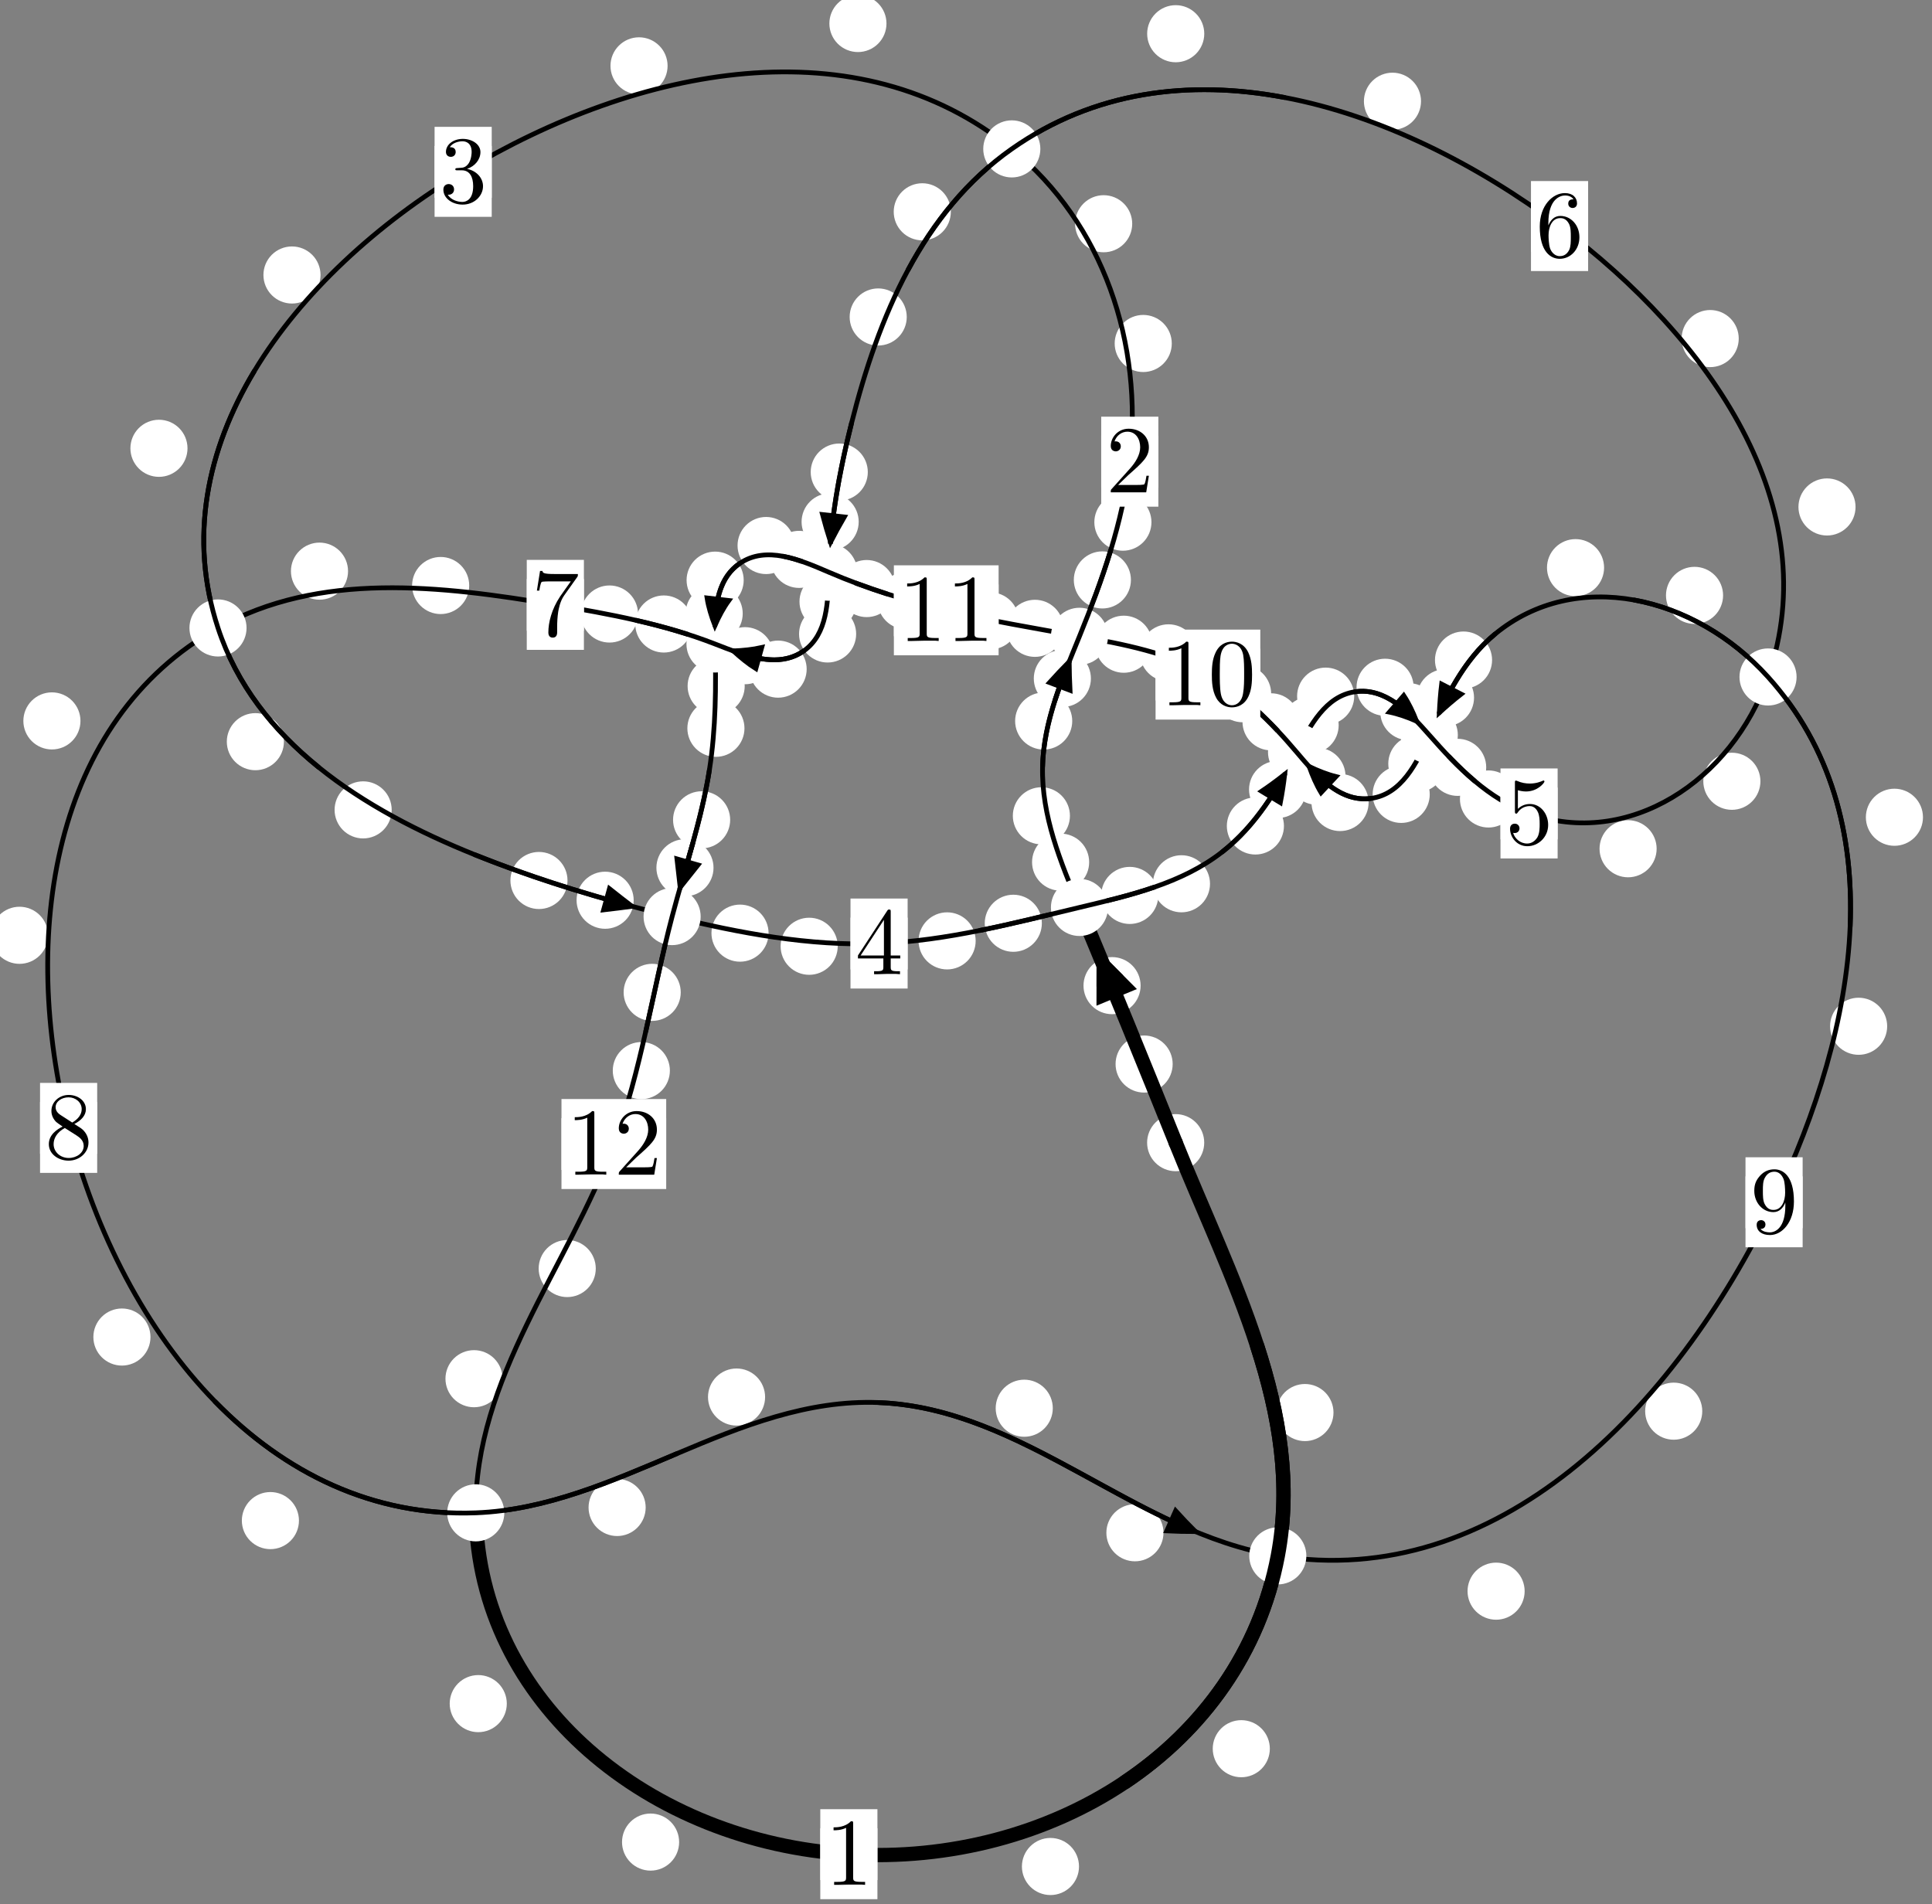 <?xml version="1.0"?>
<!-- Created by MetaPost 1.999 on 2021.07.06:0003 -->
<svg version="1.1" xmlns="http://www.w3.org/2000/svg" xmlns:xlink="http://www.w3.org/1999/xlink" width="202.242" height="199.353" viewBox="0 0 202.242 199.353">
<rect x="0" y="0" width="202.242" height="199.353" fill="#808080" stroke="none"/>
<!-- Original BoundingBox: -113.945160 -103.825363 88.296570 95.527496 -->
  <defs>
    <g transform="scale(0.01,0.01)" id="GLYPHcmr10_48">
      <path style="fill-rule: evenodd;" d="M460 -320C460 -400,455 -480,420 -554C374 -650,292 -666,250 -666C190 -666,117 -640,76 -547C44 -478,39 -400,39 -320C39 -245,43 -155,84 -79C127 2,200 22,249 22C303 22,379 1,423 -94C455 -163,460 -241,460 -320M249 -0C210 -0,151 -25,133 -121C122 -181,122 -273,122 -332C122 -396,122 -462,130 -516C149 -635,224 -644,249 -644C282 -644,348 -626,367 -527C377 -471,377 -395,377 -332C377 -257,377 -189,366 -125C351 -30,294 -0,249 -0"></path>
    </g>
    <g transform="scale(0.01,0.01)" id="GLYPHcmr10_49">
      <path style="fill-rule: evenodd;" d="M294 -640C294 -664,294 -666,271 -666C209 -602,121 -602,89 -602L89 -571C109 -571,168 -571,220 -597L220 -79C220 -43,217 -31,127 -31L95 -31L95 -0L257 -0L130 -3L217 -3L257 -3L297 -3L384 -3L419 -0L419 -31L387 -31C297 -31,294 -42,294 -79"></path>
    </g>
    <g transform="scale(0.01,0.01)" id="GLYPHcmr10_50">
      <path style="fill-rule: evenodd;" d="M127 -77L233 -180C389 -318,449 -372,449 -472C449 -586,359 -666,237 -666C124 -666,50 -574,50 -485C50 -429,100 -429,103 -429C120 -429,155 -441,155 -482C155 -508,137 -534,102 -534C94 -534,92 -534,89 -533C112 -598,166 -635,224 -635C315 -635,358 -554,358 -472C358 -392,308 -313,253 -251L61 -37C50 -26,50 -24,50 -0L421 -0L449 -174L424 -174C419 -144,412 -100,402 -85C395 -77,329 -77,307 -77"></path>
    </g>
    <g transform="scale(0.01,0.01)" id="GLYPHcmr10_51">
      <path style="fill-rule: evenodd;" d="M290 -352C372 -379,430 -449,430 -528C430 -610,342 -666,246 -666C145 -666,69 -606,69 -530C69 -497,91 -478,120 -478C151 -478,171 -500,171 -529C171 -579,124 -579,109 -579C140 -628,206 -641,242 -641C283 -641,338 -619,338 -529C338 -517,336 -459,310 -415C280 -367,246 -364,221 -363C213 -362,189 -360,182 -360C174 -359,167 -358,167 -348C167 -337,174 -337,191 -337L235 -337C317 -337,354 -269,354 -171C354 -35,285 -6,241 -6C198 -6,123 -23,88 -82C123 -77,154 -99,154 -137C154 -173,127 -193,98 -193C74 -193,42 -179,42 -135C42 -44,135 22,244 22C366 22,457 -69,457 -171C457 -253,394 -331,290 -352"></path>
    </g>
    <g transform="scale(0.01,0.01)" id="GLYPHcmr10_52">
      <path style="fill-rule: evenodd;" d="M294 -165L294 -78C294 -42,292 -31,218 -31L197 -31L197 -0L332 -0L238 -3L290 -3L332 -3L374 -3L427 -3L468 -0L468 -31L447 -31C373 -31,371 -42,371 -78L371 -165L471 -165L471 -196L371 -196L371 -651C371 -671,371 -677,355 -677C346 -677,343 -677,335 -665L28 -196L28 -165M300 -196L56 -196L300 -569"></path>
    </g>
    <g transform="scale(0.01,0.01)" id="GLYPHcmr10_53">
      <path style="fill-rule: evenodd;" d="M449 -201C449 -320,367 -420,259 -420C211 -420,168 -404,132 -369L132 -564C152 -558,185 -551,217 -551C340 -551,410 -642,410 -655C410 -661,407 -666,400 -666C399 -666,397 -666,392 -663C372 -654,323 -634,256 -634C216 -634,170 -641,123 -662C115 -665,113 -665,111 -665C101 -665,101 -657,101 -641L101 -345C101 -327,101 -319,115 -319C122 -319,124 -322,128 -328C139 -344,176 -398,257 -398C309 -398,334 -352,342 -334C358 -297,360 -258,360 -208C360 -173,360 -113,336 -71C312 -32,275 -6,229 -6C156 -6,99 -59,82 -118C85 -117,88 -116,99 -116C132 -116,149 -141,149 -165C149 -189,132 -214,99 -214C85 -214,50 -207,50 -161C50 -75,119 22,231 22C347 22,449 -74,449 -201"></path>
    </g>
    <g transform="scale(0.01,0.01)" id="GLYPHcmr10_54">
      <path style="fill-rule: evenodd;" d="M132 -328L132 -352C132 -605,256 -641,307 -641C331 -641,373 -635,395 -601C380 -601,340 -601,340 -556C340 -525,364 -510,386 -510C402 -510,432 -519,432 -558C432 -618,388 -666,305 -666C177 -666,42 -537,42 -316C42 -49,158 22,251 22C362 22,457 -72,457 -204C457 -331,368 -427,257 -427C189 -427,152 -376,132 -328M251 -6C188 -6,158 -66,152 -81C134 -128,134 -208,134 -226C134 -304,166 -404,256 -404C272 -404,318 -404,349 -342C367 -305,367 -254,367 -205C367 -157,367 -107,350 -71C320 -11,274 -6,251 -6"></path>
    </g>
    <g transform="scale(0.01,0.01)" id="GLYPHcmr10_55">
      <path style="fill-rule: evenodd;" d="M476 -609C485 -621,485 -623,485 -644L242 -644C120 -644,118 -657,114 -676L89 -676L56 -470L81 -470C84 -486,93 -549,106 -561C113 -567,191 -567,204 -567L411 -567C400 -551,321 -442,299 -409C209 -274,176 -135,176 -33C176 -23,176 22,222 22C268 22,268 -23,268 -33L268 -84C268 -139,271 -194,279 -248C283 -271,297 -357,341 -419"></path>
    </g>
    <g transform="scale(0.01,0.01)" id="GLYPHcmr10_56">
      <path style="fill-rule: evenodd;" d="M163 -457C117 -487,113 -521,113 -538C113 -599,178 -641,249 -641C322 -641,386 -589,386 -517C386 -460,347 -412,287 -377M309 -362C381 -399,430 -451,430 -517C430 -609,341 -666,250 -666C150 -666,69 -592,69 -499C69 -481,71 -436,113 -389C124 -377,161 -352,186 -335C128 -306,42 -250,42 -151C42 -45,144 22,249 22C362 22,457 -61,457 -168C457 -204,446 -249,408 -291C389 -312,373 -322,309 -362M209 -320L332 -242C360 -223,407 -193,407 -132C407 -58,332 -6,250 -6C164 -6,92 -68,92 -151C92 -209,124 -273,209 -320"></path>
    </g>
    <g transform="scale(0.01,0.01)" id="GLYPHcmr10_57">
      <path style="fill-rule: evenodd;" d="M367 -318L367 -286C367 -52,263 -6,205 -6C188 -6,134 -8,107 -42C151 -42,159 -71,159 -88C159 -119,135 -134,113 -134C97 -134,67 -125,67 -86C67 -19,121 22,206 22C335 22,457 -114,457 -329C457 -598,342 -666,253 -666C198 -666,149 -648,106 -603C65 -558,42 -516,42 -441C42 -316,130 -218,242 -218C303 -218,344 -260,367 -318M243 -241C227 -241,181 -241,150 -304C132 -341,132 -391,132 -440C132 -494,132 -541,153 -578C180 -628,218 -641,253 -641C299 -641,332 -607,349 -562C361 -530,365 -467,365 -421C365 -338,331 -241,243 -241"></path>
    </g>
  </defs>
  <path d="M122.755 111.395C122.755 110.602,122.44 109.842,121.88 109.281C121.319 108.721,120.559 108.406,119.767 108.406C118.974 108.406,118.214 108.721,117.653 109.281C117.093 109.842,116.778 110.602,116.778 111.395C116.778 112.187,117.093 112.948,117.653 113.508C118.214 114.068,118.974 114.383,119.767 114.383C120.559 114.383,121.319 114.068,121.88 113.508C122.44 112.948,122.755 112.187,122.755 111.395Z" style="fill: rgb(100%,100%,100%);stroke: none;"></path>
  <path d="M126.058 119.625C126.058 118.832,125.743 118.072,125.182 117.512C124.622 116.951,123.862 116.636,123.069 116.636C122.276 116.636,121.516 116.951,120.956 117.512C120.395 118.072,120.08 118.832,120.08 119.625C120.08 120.418,120.395 121.178,120.956 121.738C121.516 122.299,122.276 122.614,123.069 122.614C123.862 122.614,124.622 122.299,125.182 121.738C125.743 121.178,126.058 120.418,126.058 119.625Z" style="fill: rgb(100%,100%,100%);stroke: none;"></path>
  <path d="M114.014 90.259C114.014 89.466,113.699 88.706,113.138 88.145C112.578 87.585,111.817 87.27,111.025 87.27C110.232 87.27,109.472 87.585,108.911 88.145C108.351 88.706,108.036 89.466,108.036 90.259C108.036 91.051,108.351 91.811,108.911 92.372C109.472 92.932,110.232 93.247,111.025 93.247C111.817 93.247,112.578 92.932,113.138 92.372C113.699 91.811,114.014 91.051,114.014 90.259Z" style="fill: rgb(100%,100%,100%);stroke: none;"></path>
  <path d="M119.399 103.186C119.399 102.393,119.084 101.633,118.524 101.073C117.963 100.512,117.203 100.197,116.41 100.197C115.618 100.197,114.857 100.512,114.297 101.073C113.736 101.633,113.421 102.393,113.421 103.186C113.421 103.979,113.736 104.739,114.297 105.299C114.857 105.86,115.618 106.175,116.41 106.175C117.203 106.175,117.963 105.86,118.524 105.299C119.084 104.739,119.399 103.979,119.399 103.186Z" style="fill: rgb(100%,100%,100%);stroke: none;"></path>
  <path d="M112.242 75.484C112.242 74.691,111.927 73.931,111.366 73.37C110.806 72.81,110.046 72.495,109.253 72.495C108.46 72.495,107.7 72.81,107.14 73.37C106.579 73.931,106.264 74.691,106.264 75.484C106.264 76.276,106.579 77.036,107.14 77.597C107.7 78.157,108.46 78.472,109.253 78.472C110.046 78.472,110.806 78.157,111.366 77.597C111.927 77.036,112.242 76.276,112.242 75.484Z" style="fill: rgb(100%,100%,100%);stroke: none;"></path>
  <path d="M112.001 85.406C112.001 84.613,111.686 83.853,111.125 83.292C110.565 82.732,109.805 82.417,109.012 82.417C108.219 82.417,107.459 82.732,106.899 83.292C106.338 83.853,106.023 84.613,106.023 85.406C106.023 86.198,106.338 86.958,106.899 87.519C107.459 88.079,108.219 88.394,109.012 88.394C109.805 88.394,110.565 88.079,111.125 87.519C111.686 86.958,112.001 86.198,112.001 85.406Z" style="fill: rgb(100%,100%,100%);stroke: none;"></path>
  <path d="M118.385 60.712C118.385 59.919,118.07 59.159,117.509 58.598C116.949 58.038,116.189 57.723,115.396 57.723C114.603 57.723,113.843 58.038,113.283 58.598C112.722 59.159,112.407 59.919,112.407 60.712C112.407 61.505,112.722 62.265,113.283 62.825C113.843 63.386,114.603 63.701,115.396 63.701C116.189 63.701,116.949 63.386,117.509 62.825C118.07 62.265,118.385 61.505,118.385 60.712Z" style="fill: rgb(100%,100%,100%);stroke: none;"></path>
  <path d="M114.196 71.031C114.196 70.238,113.881 69.478,113.32 68.917C112.76 68.357,112 68.042,111.207 68.042C110.414 68.042,109.654 68.357,109.094 68.917C108.533 69.478,108.218 70.238,108.218 71.031C108.218 71.823,108.533 72.584,109.094 73.144C109.654 73.704,110.414 74.019,111.207 74.019C112 74.019,112.76 73.704,113.32 73.144C113.881 72.584,114.196 71.823,114.196 71.031Z" style="fill: rgb(100%,100%,100%);stroke: none;"></path>
  <path d="M122.663 35.959C122.663 35.167,122.348 34.406,121.787 33.846C121.227 33.285,120.467 32.97,119.674 32.97C118.881 32.97,118.121 33.285,117.561 33.846C117 34.406,116.685 35.167,116.685 35.959C116.685 36.752,117 37.512,117.561 38.073C118.121 38.633,118.881 38.948,119.674 38.948C120.467 38.948,121.227 38.633,121.787 38.073C122.348 37.512,122.663 36.752,122.663 35.959Z" style="fill: rgb(100%,100%,100%);stroke: none;"></path>
  <path d="M120.534 54.667C120.534 53.874,120.219 53.114,119.659 52.554C119.098 51.993,118.338 51.678,117.545 51.678C116.753 51.678,115.992 51.993,115.432 52.554C114.871 53.114,114.556 53.874,114.556 54.667C114.556 55.46,114.871 56.22,115.432 56.78C115.992 57.341,116.753 57.656,117.545 57.656C118.338 57.656,119.098 57.341,119.659 56.78C120.219 56.22,120.534 55.46,120.534 54.667Z" style="fill: rgb(100%,100%,100%);stroke: none;"></path>
  <path d="M92.797 2.461C92.797 1.669,92.482 0.908,91.921 0.348C91.361 -0.213,90.6 -0.527,89.808 -0.527C89.015 -0.527,88.255 -0.213,87.694 0.348C87.134 0.908,86.819 1.669,86.819 2.461C86.819 3.254,87.134 4.014,87.694 4.575C88.255 5.135,89.015 5.45,89.808 5.45C90.6 5.45,91.361 5.135,91.921 4.575C92.482 4.014,92.797 3.254,92.797 2.461Z" style="fill: rgb(100%,100%,100%);stroke: none;"></path>
  <path d="M118.52 23.424C118.52 22.631,118.205 21.871,117.644 21.31C117.084 20.75,116.324 20.435,115.531 20.435C114.738 20.435,113.978 20.75,113.418 21.31C112.857 21.871,112.542 22.631,112.542 23.424C112.542 24.216,112.857 24.976,113.418 25.537C113.978 26.097,114.738 26.412,115.531 26.412C116.324 26.412,117.084 26.097,117.644 25.537C118.205 24.976,118.52 24.216,118.52 23.424Z" style="fill: rgb(100%,100%,100%);stroke: none;"></path>
  <path d="M33.553 28.789C33.553 27.996,33.239 27.236,32.678 26.675C32.118 26.115,31.357 25.8,30.565 25.8C29.772 25.8,29.012 26.115,28.451 26.675C27.891 27.236,27.576 27.996,27.576 28.789C27.576 29.581,27.891 30.342,28.451 30.902C29.012 31.463,29.772 31.778,30.565 31.778C31.357 31.778,32.118 31.463,32.678 30.902C33.239 30.342,33.553 29.581,33.553 28.789Z" style="fill: rgb(100%,100%,100%);stroke: none;"></path>
  <path d="M69.883 6.894C69.883 6.101,69.568 5.341,69.007 4.781C68.447 4.22,67.687 3.905,66.894 3.905C66.101 3.905,65.341 4.22,64.781 4.781C64.22 5.341,63.905 6.101,63.905 6.894C63.905 7.687,64.22 8.447,64.781 9.007C65.341 9.568,66.101 9.883,66.894 9.883C67.687 9.883,68.447 9.568,69.007 9.007C69.568 8.447,69.883 7.687,69.883 6.894Z" style="fill: rgb(100%,100%,100%);stroke: none;"></path>
  <path d="M29.721 77.646C29.721 76.853,29.406 76.093,28.845 75.533C28.285 74.972,27.525 74.657,26.732 74.657C25.939 74.657,25.179 74.972,24.619 75.533C24.058 76.093,23.743 76.853,23.743 77.646C23.743 78.439,24.058 79.199,24.619 79.759C25.179 80.32,25.939 80.635,26.732 80.635C27.525 80.635,28.285 80.32,28.845 79.759C29.406 79.199,29.721 78.439,29.721 77.646Z" style="fill: rgb(100%,100%,100%);stroke: none;"></path>
  <path d="M19.628 46.933C19.628 46.14,19.313 45.38,18.753 44.82C18.192 44.259,17.432 43.944,16.64 43.944C15.847 43.944,15.087 44.259,14.526 44.82C13.966 45.38,13.651 46.14,13.651 46.933C13.651 47.726,13.966 48.486,14.526 49.046C15.087 49.607,15.847 49.922,16.64 49.922C17.432 49.922,18.192 49.607,18.753 49.046C19.313 48.486,19.628 47.726,19.628 46.933Z" style="fill: rgb(100%,100%,100%);stroke: none;"></path>
  <path d="M59.407 92.178C59.407 91.386,59.093 90.626,58.532 90.065C57.972 89.505,57.211 89.19,56.419 89.19C55.626 89.19,54.866 89.505,54.305 90.065C53.745 90.626,53.43 91.386,53.43 92.178C53.43 92.971,53.745 93.731,54.305 94.292C54.866 94.852,55.626 95.167,56.419 95.167C57.211 95.167,57.972 94.852,58.532 94.292C59.093 93.731,59.407 92.971,59.407 92.178Z" style="fill: rgb(100%,100%,100%);stroke: none;"></path>
  <path d="M41.003 84.786C41.003 83.994,40.688 83.233,40.127 82.673C39.567 82.113,38.807 81.798,38.014 81.798C37.221 81.798,36.461 82.113,35.901 82.673C35.34 83.233,35.025 83.994,35.025 84.786C35.025 85.579,35.34 86.339,35.901 86.9C36.461 87.46,37.221 87.775,38.014 87.775C38.807 87.775,39.567 87.46,40.127 86.9C40.688 86.339,41.003 85.579,41.003 84.786Z" style="fill: rgb(100%,100%,100%);stroke: none;"></path>
  <path d="M80.454 97.691C80.454 96.899,80.139 96.139,79.578 95.578C79.018 95.018,78.258 94.703,77.465 94.703C76.672 94.703,75.912 95.018,75.352 95.578C74.791 96.139,74.476 96.899,74.476 97.691C74.476 98.484,74.791 99.244,75.352 99.805C75.912 100.365,76.672 100.68,77.465 100.68C78.258 100.68,79.018 100.365,79.578 99.805C80.139 99.244,80.454 98.484,80.454 97.691Z" style="fill: rgb(100%,100%,100%);stroke: none;"></path>
  <path d="M66.334 94.245C66.334 93.453,66.019 92.693,65.459 92.132C64.898 91.572,64.138 91.257,63.345 91.257C62.553 91.257,61.792 91.572,61.232 92.132C60.671 92.693,60.356 93.453,60.356 94.245C60.356 95.038,60.671 95.798,61.232 96.359C61.792 96.919,62.553 97.234,63.345 97.234C64.138 97.234,64.898 96.919,65.459 96.359C66.019 95.798,66.334 95.038,66.334 94.245Z" style="fill: rgb(100%,100%,100%);stroke: none;"></path>
  <path d="M102.133 98.5C102.133 97.708,101.818 96.948,101.257 96.387C100.697 95.827,99.937 95.512,99.144 95.512C98.351 95.512,97.591 95.827,97.031 96.387C96.47 96.948,96.155 97.708,96.155 98.5C96.155 99.293,96.47 100.053,97.031 100.614C97.591 101.174,98.351 101.489,99.144 101.489C99.937 101.489,100.697 101.174,101.257 100.614C101.818 100.053,102.133 99.293,102.133 98.5Z" style="fill: rgb(100%,100%,100%);stroke: none;"></path>
  <path d="M87.693 99.064C87.693 98.272,87.378 97.511,86.818 96.951C86.257 96.39,85.497 96.076,84.704 96.076C83.912 96.076,83.151 96.39,82.591 96.951C82.03 97.511,81.715 98.272,81.715 99.064C81.715 99.857,82.03 100.617,82.591 101.178C83.151 101.738,83.912 102.053,84.704 102.053C85.497 102.053,86.257 101.738,86.818 101.178C87.378 100.617,87.693 99.857,87.693 99.064Z" style="fill: rgb(100%,100%,100%);stroke: none;"></path>
  <path d="M121.251 93.742C121.251 92.949,120.936 92.189,120.375 91.628C119.815 91.068,119.054 90.753,118.262 90.753C117.469 90.753,116.709 91.068,116.148 91.628C115.588 92.189,115.273 92.949,115.273 93.742C115.273 94.534,115.588 95.294,116.148 95.855C116.709 96.415,117.469 96.73,118.262 96.73C119.054 96.73,119.815 96.415,120.375 95.855C120.936 95.294,121.251 94.534,121.251 93.742Z" style="fill: rgb(100%,100%,100%);stroke: none;"></path>
  <path d="M109.061 96.657C109.061 95.864,108.747 95.104,108.186 94.544C107.626 93.983,106.865 93.668,106.073 93.668C105.28 93.668,104.52 93.983,103.959 94.544C103.399 95.104,103.084 95.864,103.084 96.657C103.084 97.45,103.399 98.21,103.959 98.77C104.52 99.331,105.28 99.646,106.073 99.646C106.865 99.646,107.626 99.331,108.186 98.77C108.747 98.21,109.061 97.45,109.061 96.657Z" style="fill: rgb(100%,100%,100%);stroke: none;"></path>
  <path d="M134.403 86.473C134.403 85.68,134.088 84.92,133.528 84.359C132.967 83.799,132.207 83.484,131.414 83.484C130.622 83.484,129.861 83.799,129.301 84.359C128.74 84.92,128.426 85.68,128.426 86.473C128.426 87.265,128.74 88.026,129.301 88.586C129.861 89.147,130.622 89.461,131.414 89.461C132.207 89.461,132.967 89.147,133.528 88.586C134.088 88.026,134.403 87.265,134.403 86.473Z" style="fill: rgb(100%,100%,100%);stroke: none;"></path>
  <path d="M126.664 92.523C126.664 91.73,126.349 90.97,125.789 90.409C125.228 89.849,124.468 89.534,123.675 89.534C122.883 89.534,122.122 89.849,121.562 90.409C121.001 90.97,120.686 91.73,120.686 92.523C120.686 93.315,121.001 94.075,121.562 94.636C122.122 95.196,122.883 95.511,123.675 95.511C124.468 95.511,125.228 95.196,125.789 94.636C126.349 94.075,126.664 93.315,126.664 92.523Z" style="fill: rgb(100%,100%,100%);stroke: none;"></path>
  <path d="M140.133 75.924C140.133 75.131,139.818 74.371,139.258 73.811C138.697 73.25,137.937 72.935,137.144 72.935C136.352 72.935,135.591 73.25,135.031 73.811C134.47 74.371,134.155 75.131,134.155 75.924C134.155 76.717,134.47 77.477,135.031 78.037C135.591 78.598,136.352 78.913,137.144 78.913C137.937 78.913,138.697 78.598,139.258 78.037C139.818 77.477,140.133 76.717,140.133 75.924Z" style="fill: rgb(100%,100%,100%);stroke: none;"></path>
  <path d="M136.728 82.653C136.728 81.86,136.413 81.1,135.852 80.54C135.292 79.979,134.532 79.664,133.739 79.664C132.946 79.664,132.186 79.979,131.626 80.54C131.065 81.1,130.75 81.86,130.75 82.653C130.75 83.446,131.065 84.206,131.626 84.766C132.186 85.327,132.946 85.642,133.739 85.642C134.532 85.642,135.292 85.327,135.852 84.766C136.413 84.206,136.728 83.446,136.728 82.653Z" style="fill: rgb(100%,100%,100%);stroke: none;"></path>
  <path d="M147.981 71.949C147.981 71.157,147.666 70.397,147.105 69.836C146.545 69.276,145.785 68.961,144.992 68.961C144.199 68.961,143.439 69.276,142.879 69.836C142.318 70.397,142.003 71.157,142.003 71.949C142.003 72.742,142.318 73.502,142.879 74.063C143.439 74.623,144.199 74.938,144.992 74.938C145.785 74.938,146.545 74.623,147.105 74.063C147.666 73.502,147.981 72.742,147.981 71.949Z" style="fill: rgb(100%,100%,100%);stroke: none;"></path>
  <path d="M141.759 72.88C141.759 72.087,141.444 71.327,140.884 70.766C140.323 70.206,139.563 69.891,138.77 69.891C137.978 69.891,137.217 70.206,136.657 70.766C136.096 71.327,135.781 72.087,135.781 72.88C135.781 73.672,136.096 74.433,136.657 74.993C137.217 75.553,137.978 75.868,138.77 75.868C139.563 75.868,140.323 75.553,140.884 74.993C141.444 74.433,141.759 73.672,141.759 72.88Z" style="fill: rgb(100%,100%,100%);stroke: none;"></path>
  <path d="M155.577 80.333C155.577 79.54,155.262 78.78,154.701 78.22C154.141 77.659,153.381 77.344,152.588 77.344C151.795 77.344,151.035 77.659,150.475 78.22C149.914 78.78,149.599 79.54,149.599 80.333C149.599 81.126,149.914 81.886,150.475 82.446C151.035 83.007,151.795 83.322,152.588 83.322C153.381 83.322,154.141 83.007,154.701 82.446C155.262 81.886,155.577 81.126,155.577 80.333Z" style="fill: rgb(100%,100%,100%);stroke: none;"></path>
  <path d="M150.462 74.509C150.462 73.716,150.147 72.956,149.587 72.396C149.026 71.835,148.266 71.52,147.473 71.52C146.681 71.52,145.921 71.835,145.36 72.396C144.8 72.956,144.485 73.716,144.485 74.509C144.485 75.302,144.8 76.062,145.36 76.622C145.921 77.183,146.681 77.498,147.473 77.498C148.266 77.498,149.026 77.183,149.587 76.622C150.147 76.062,150.462 75.302,150.462 74.509Z" style="fill: rgb(100%,100%,100%);stroke: none;"></path>
  <path d="M173.417 88.855C173.417 88.063,173.102 87.302,172.542 86.742C171.981 86.181,171.221 85.867,170.428 85.867C169.636 85.867,168.876 86.181,168.315 86.742C167.755 87.302,167.44 88.063,167.44 88.855C167.44 89.648,167.755 90.408,168.315 90.969C168.876 91.529,169.636 91.844,170.428 91.844C171.221 91.844,171.981 91.529,172.542 90.969C173.102 90.408,173.417 89.648,173.417 88.855Z" style="fill: rgb(100%,100%,100%);stroke: none;"></path>
  <path d="M158.803 83.645C158.803 82.853,158.488 82.093,157.928 81.532C157.367 80.972,156.607 80.657,155.815 80.657C155.022 80.657,154.262 80.972,153.701 81.532C153.141 82.093,152.826 82.853,152.826 83.645C152.826 84.438,153.141 85.198,153.701 85.759C154.262 86.319,155.022 86.634,155.815 86.634C156.607 86.634,157.367 86.319,157.928 85.759C158.488 85.198,158.803 84.438,158.803 83.645Z" style="fill: rgb(100%,100%,100%);stroke: none;"></path>
  <path d="M194.239 53.074C194.239 52.281,193.925 51.521,193.364 50.961C192.804 50.4,192.043 50.085,191.251 50.085C190.458 50.085,189.698 50.4,189.137 50.961C188.577 51.521,188.262 52.281,188.262 53.074C188.262 53.867,188.577 54.627,189.137 55.187C189.698 55.748,190.458 56.063,191.251 56.063C192.043 56.063,192.804 55.748,193.364 55.187C193.925 54.627,194.239 53.867,194.239 53.074Z" style="fill: rgb(100%,100%,100%);stroke: none;"></path>
  <path d="M184.281 81.791C184.281 80.998,183.966 80.238,183.406 79.678C182.845 79.117,182.085 78.802,181.292 78.802C180.5 78.802,179.739 79.117,179.179 79.678C178.618 80.238,178.303 80.998,178.303 81.791C178.303 82.584,178.618 83.344,179.179 83.904C179.739 84.465,180.5 84.78,181.292 84.78C182.085 84.78,182.845 84.465,183.406 83.904C183.966 83.344,184.281 82.584,184.281 81.791Z" style="fill: rgb(100%,100%,100%);stroke: none;"></path>
  <path d="M148.752 10.598C148.752 9.805,148.437 9.045,147.877 8.485C147.317 7.924,146.556 7.609,145.764 7.609C144.971 7.609,144.211 7.924,143.65 8.485C143.09 9.045,142.775 9.805,142.775 10.598C142.775 11.391,143.09 12.151,143.65 12.711C144.211 13.272,144.971 13.587,145.764 13.587C146.556 13.587,147.317 13.272,147.877 12.711C148.437 12.151,148.752 11.391,148.752 10.598Z" style="fill: rgb(100%,100%,100%);stroke: none;"></path>
  <path d="M182.011 35.445C182.011 34.653,181.696 33.892,181.135 33.332C180.575 32.771,179.815 32.456,179.022 32.456C178.229 32.456,177.469 32.771,176.909 33.332C176.348 33.892,176.033 34.653,176.033 35.445C176.033 36.238,176.348 36.998,176.909 37.559C177.469 38.119,178.229 38.434,179.022 38.434C179.815 38.434,180.575 38.119,181.135 37.559C181.696 36.998,182.011 36.238,182.011 35.445Z" style="fill: rgb(100%,100%,100%);stroke: none;"></path>
  <path d="M99.533 22.173C99.533 21.381,99.218 20.621,98.657 20.06C98.097 19.5,97.337 19.185,96.544 19.185C95.751 19.185,94.991 19.5,94.431 20.06C93.87 20.621,93.555 21.381,93.555 22.173C93.555 22.966,93.87 23.726,94.431 24.287C94.991 24.847,95.751 25.162,96.544 25.162C97.337 25.162,98.097 24.847,98.657 24.287C99.218 23.726,99.533 22.966,99.533 22.173Z" style="fill: rgb(100%,100%,100%);stroke: none;"></path>
  <path d="M126.063 3.53C126.063 2.738,125.748 1.977,125.187 1.417C124.627 0.856,123.867 0.541,123.074 0.541C122.281 0.541,121.521 0.856,120.961 1.417C120.4 1.977,120.085 2.738,120.085 3.53C120.085 4.323,120.4 5.083,120.961 5.644C121.521 6.204,122.281 6.519,123.074 6.519C123.867 6.519,124.627 6.204,125.187 5.644C125.748 5.083,126.063 4.323,126.063 3.53Z" style="fill: rgb(100%,100%,100%);stroke: none;"></path>
  <path d="M90.842 49.421C90.842 48.629,90.527 47.868,89.967 47.308C89.406 46.747,88.646 46.433,87.853 46.433C87.061 46.433,86.301 46.747,85.74 47.308C85.18 47.868,84.865 48.629,84.865 49.421C84.865 50.214,85.18 50.974,85.74 51.535C86.301 52.095,87.061 52.41,87.853 52.41C88.646 52.41,89.406 52.095,89.967 51.535C90.527 50.974,90.842 50.214,90.842 49.421Z" style="fill: rgb(100%,100%,100%);stroke: none;"></path>
  <path d="M94.919 33.184C94.919 32.391,94.604 31.631,94.044 31.071C93.483 30.51,92.723 30.195,91.931 30.195C91.138 30.195,90.378 30.51,89.817 31.071C89.257 31.631,88.942 32.391,88.942 33.184C88.942 33.977,89.257 34.737,89.817 35.297C90.378 35.858,91.138 36.173,91.931 36.173C92.723 36.173,93.483 35.858,94.044 35.297C94.604 34.737,94.919 33.977,94.919 33.184Z" style="fill: rgb(100%,100%,100%);stroke: none;"></path>
  <path d="M89.668 62.983C89.668 62.19,89.353 61.43,88.793 60.869C88.232 60.309,87.472 59.994,86.679 59.994C85.887 59.994,85.126 60.309,84.566 60.869C84.005 61.43,83.691 62.19,83.691 62.983C83.691 63.775,84.005 64.536,84.566 65.096C85.126 65.657,85.887 65.971,86.679 65.971C87.472 65.971,88.232 65.657,88.793 65.096C89.353 64.536,89.668 63.775,89.668 62.983Z" style="fill: rgb(100%,100%,100%);stroke: none;"></path>
  <path d="M89.888 54.629C89.888 53.836,89.573 53.076,89.012 52.516C88.452 51.955,87.692 51.64,86.899 51.64C86.106 51.64,85.346 51.955,84.786 52.516C84.225 53.076,83.91 53.836,83.91 54.629C83.91 55.422,84.225 56.182,84.786 56.742C85.346 57.303,86.106 57.618,86.899 57.618C87.692 57.618,88.452 57.303,89.012 56.742C89.573 56.182,89.888 55.422,89.888 54.629Z" style="fill: rgb(100%,100%,100%);stroke: none;"></path>
  <path d="M84.443 70.052C84.443 69.259,84.128 68.499,83.567 67.939C83.007 67.378,82.247 67.063,81.454 67.063C80.661 67.063,79.901 67.378,79.341 67.939C78.78 68.499,78.465 69.259,78.465 70.052C78.465 70.845,78.78 71.605,79.341 72.165C79.901 72.726,80.661 73.041,81.454 73.041C82.247 73.041,83.007 72.726,83.567 72.165C84.128 71.605,84.443 70.845,84.443 70.052Z" style="fill: rgb(100%,100%,100%);stroke: none;"></path>
  <path d="M89.622 66.371C89.622 65.578,89.307 64.818,88.747 64.257C88.186 63.697,87.426 63.382,86.633 63.382C85.841 63.382,85.081 63.697,84.52 64.257C83.96 64.818,83.645 65.578,83.645 66.371C83.645 67.163,83.96 67.923,84.52 68.484C85.081 69.044,85.841 69.359,86.633 69.359C87.426 69.359,88.186 69.044,88.747 68.484C89.307 67.923,89.622 67.163,89.622 66.371Z" style="fill: rgb(100%,100%,100%);stroke: none;"></path>
  <path d="M72.475 65.327C72.475 64.534,72.16 63.774,71.6 63.213C71.039 62.653,70.279 62.338,69.486 62.338C68.694 62.338,67.933 62.653,67.373 63.213C66.812 63.774,66.498 64.534,66.498 65.327C66.498 66.119,66.812 66.88,67.373 67.44C67.933 68.001,68.694 68.315,69.486 68.315C70.279 68.315,71.039 68.001,71.6 67.44C72.16 66.88,72.475 66.119,72.475 65.327Z" style="fill: rgb(100%,100%,100%);stroke: none;"></path>
  <path d="M80.975 68.645C80.975 67.852,80.66 67.092,80.099 66.532C79.539 65.971,78.779 65.656,77.986 65.656C77.193 65.656,76.433 65.971,75.873 66.532C75.312 67.092,74.997 67.852,74.997 68.645C74.997 69.438,75.312 70.198,75.873 70.758C76.433 71.319,77.193 71.634,77.986 71.634C78.779 71.634,79.539 71.319,80.099 70.758C80.66 70.198,80.975 69.438,80.975 68.645Z" style="fill: rgb(100%,100%,100%);stroke: none;"></path>
  <path d="M49.117 61.297C49.117 60.504,48.802 59.744,48.241 59.184C47.681 58.623,46.921 58.308,46.128 58.308C45.335 58.308,44.575 58.623,44.015 59.184C43.454 59.744,43.139 60.504,43.139 61.297C43.139 62.09,43.454 62.85,44.015 63.41C44.575 63.971,45.335 64.286,46.128 64.286C46.921 64.286,47.681 63.971,48.241 63.41C48.802 62.85,49.117 62.09,49.117 61.297Z" style="fill: rgb(100%,100%,100%);stroke: none;"></path>
  <path d="M66.792 64.281C66.792 63.488,66.477 62.728,65.916 62.168C65.356 61.607,64.596 61.292,63.803 61.292C63.01 61.292,62.25 61.607,61.69 62.168C61.129 62.728,60.814 63.488,60.814 64.281C60.814 65.074,61.129 65.834,61.69 66.394C62.25 66.955,63.01 67.27,63.803 67.27C64.596 67.27,65.356 66.955,65.916 66.394C66.477 65.834,66.792 65.074,66.792 64.281Z" style="fill: rgb(100%,100%,100%);stroke: none;"></path>
  <path d="M8.423 75.472C8.423 74.679,8.108 73.919,7.548 73.359C6.987 72.798,6.227 72.483,5.434 72.483C4.642 72.483,3.882 72.798,3.321 73.359C2.761 73.919,2.446 74.679,2.446 75.472C2.446 76.265,2.761 77.025,3.321 77.585C3.882 78.146,4.642 78.461,5.434 78.461C6.227 78.461,6.987 78.146,7.548 77.585C8.108 77.025,8.423 76.265,8.423 75.472Z" style="fill: rgb(100%,100%,100%);stroke: none;"></path>
  <path d="M36.433 59.794C36.433 59.002,36.118 58.241,35.558 57.681C34.997 57.12,34.237 56.805,33.444 56.805C32.652 56.805,31.891 57.12,31.331 57.681C30.77 58.241,30.455 59.002,30.455 59.794C30.455 60.587,30.77 61.347,31.331 61.908C31.891 62.468,32.652 62.783,33.444 62.783C34.237 62.783,34.997 62.468,35.558 61.908C36.118 61.347,36.433 60.587,36.433 59.794Z" style="fill: rgb(100%,100%,100%);stroke: none;"></path>
  <path d="M15.752 139.974C15.752 139.182,15.437 138.421,14.876 137.861C14.316 137.3,13.556 136.986,12.763 136.986C11.97 136.986,11.21 137.3,10.65 137.861C10.089 138.421,9.774 139.182,9.774 139.974C9.774 140.767,10.089 141.527,10.65 142.088C11.21 142.648,11.97 142.963,12.763 142.963C13.556 142.963,14.316 142.648,14.876 142.088C15.437 141.527,15.752 140.767,15.752 139.974Z" style="fill: rgb(100%,100%,100%);stroke: none;"></path>
  <path d="M5.032 97.916C5.032 97.123,4.717 96.363,4.157 95.803C3.596 95.242,2.836 94.927,2.044 94.927C1.251 94.927,0.491 95.242,-0.07 95.803C-0.63 96.363,-0.945 97.123,-0.945 97.916C-0.945 98.709,-0.63 99.469,-0.07 100.029C0.491 100.59,1.251 100.905,2.044 100.905C2.836 100.905,3.596 100.59,4.157 100.029C4.717 99.469,5.032 98.709,5.032 97.916Z" style="fill: rgb(100%,100%,100%);stroke: none;"></path>
  <path d="M67.589 157.82C67.589 157.027,67.274 156.267,66.713 155.706C66.153 155.146,65.393 154.831,64.6 154.831C63.807 154.831,63.047 155.146,62.487 155.706C61.926 156.267,61.611 157.027,61.611 157.82C61.611 158.612,61.926 159.372,62.487 159.933C63.047 160.493,63.807 160.808,64.6 160.808C65.393 160.808,66.153 160.493,66.713 159.933C67.274 159.372,67.589 158.612,67.589 157.82Z" style="fill: rgb(100%,100%,100%);stroke: none;"></path>
  <path d="M31.294 159.191C31.294 158.398,30.979 157.638,30.419 157.078C29.858 156.517,29.098 156.202,28.306 156.202C27.513 156.202,26.753 156.517,26.192 157.078C25.632 157.638,25.317 158.398,25.317 159.191C25.317 159.984,25.632 160.744,26.192 161.304C26.753 161.865,27.513 162.18,28.306 162.18C29.098 162.18,29.858 161.865,30.419 161.304C30.979 160.744,31.294 159.984,31.294 159.191Z" style="fill: rgb(100%,100%,100%);stroke: none;"></path>
  <path d="M110.206 147.427C110.206 146.634,109.892 145.874,109.331 145.313C108.771 144.753,108.01 144.438,107.218 144.438C106.425 144.438,105.665 144.753,105.104 145.313C104.544 145.874,104.229 146.634,104.229 147.427C104.229 148.219,104.544 148.98,105.104 149.54C105.665 150.101,106.425 150.416,107.218 150.416C108.01 150.416,108.771 150.101,109.331 149.54C109.892 148.98,110.206 148.219,110.206 147.427Z" style="fill: rgb(100%,100%,100%);stroke: none;"></path>
  <path d="M80.091 146.256C80.091 145.463,79.776 144.703,79.216 144.143C78.655 143.582,77.895 143.267,77.102 143.267C76.31 143.267,75.55 143.582,74.989 144.143C74.429 144.703,74.114 145.463,74.114 146.256C74.114 147.049,74.429 147.809,74.989 148.369C75.55 148.93,76.31 149.245,77.102 149.245C77.895 149.245,78.655 148.93,79.216 148.369C79.776 147.809,80.091 147.049,80.091 146.256Z" style="fill: rgb(100%,100%,100%);stroke: none;"></path>
  <path d="M159.6 166.58C159.6 165.787,159.285 165.027,158.725 164.467C158.164 163.906,157.404 163.591,156.612 163.591C155.819 163.591,155.059 163.906,154.498 164.467C153.938 165.027,153.623 165.787,153.623 166.58C153.623 167.373,153.938 168.133,154.498 168.693C155.059 169.254,155.819 169.569,156.612 169.569C157.404 169.569,158.164 169.254,158.725 168.693C159.285 168.133,159.6 167.373,159.6 166.58Z" style="fill: rgb(100%,100%,100%);stroke: none;"></path>
  <path d="M121.793 160.465C121.793 159.673,121.478 158.912,120.917 158.352C120.357 157.792,119.597 157.477,118.804 157.477C118.011 157.477,117.251 157.792,116.691 158.352C116.13 158.912,115.815 159.673,115.815 160.465C115.815 161.258,116.13 162.018,116.691 162.579C117.251 163.139,118.011 163.454,118.804 163.454C119.597 163.454,120.357 163.139,120.917 162.579C121.478 162.018,121.793 161.258,121.793 160.465Z" style="fill: rgb(100%,100%,100%);stroke: none;"></path>
  <path d="M197.549 107.44C197.549 106.647,197.234 105.887,196.674 105.326C196.113 104.766,195.353 104.451,194.561 104.451C193.768 104.451,193.008 104.766,192.447 105.326C191.887 105.887,191.572 106.647,191.572 107.44C191.572 108.232,191.887 108.993,192.447 109.553C193.008 110.114,193.768 110.428,194.561 110.428C195.353 110.428,196.113 110.114,196.674 109.553C197.234 108.993,197.549 108.232,197.549 107.44Z" style="fill: rgb(100%,100%,100%);stroke: none;"></path>
  <path d="M178.193 147.736C178.193 146.943,177.878 146.183,177.318 145.622C176.757 145.062,175.997 144.747,175.204 144.747C174.412 144.747,173.651 145.062,173.091 145.622C172.531 146.183,172.216 146.943,172.216 147.736C172.216 148.528,172.531 149.289,173.091 149.849C173.651 150.41,174.412 150.724,175.204 150.724C175.997 150.724,176.757 150.41,177.318 149.849C177.878 149.289,178.193 148.528,178.193 147.736Z" style="fill: rgb(100%,100%,100%);stroke: none;"></path>
  <path d="M180.373 62.331C180.373 61.538,180.058 60.778,179.497 60.217C178.937 59.657,178.177 59.342,177.384 59.342C176.591 59.342,175.831 59.657,175.271 60.217C174.71 60.778,174.395 61.538,174.395 62.331C174.395 63.123,174.71 63.883,175.271 64.444C175.831 65.004,176.591 65.319,177.384 65.319C178.177 65.319,178.937 65.004,179.497 64.444C180.058 63.883,180.373 63.123,180.373 62.331Z" style="fill: rgb(100%,100%,100%);stroke: none;"></path>
  <path d="M201.297 85.558C201.297 84.765,200.982 84.005,200.421 83.445C199.861 82.884,199.101 82.569,198.308 82.569C197.515 82.569,196.755 82.884,196.195 83.445C195.634 84.005,195.319 84.765,195.319 85.558C195.319 86.351,195.634 87.111,196.195 87.671C196.755 88.232,197.515 88.547,198.308 88.547C199.101 88.547,199.861 88.232,200.421 87.671C200.982 87.111,201.297 86.351,201.297 85.558Z" style="fill: rgb(100%,100%,100%);stroke: none;"></path>
  <path d="M156.191 69.1C156.191 68.307,155.876 67.547,155.315 66.986C154.755 66.426,153.995 66.111,153.202 66.111C152.409 66.111,151.649 66.426,151.089 66.986C150.528 67.547,150.213 68.307,150.213 69.1C150.213 69.892,150.528 70.653,151.089 71.213C151.649 71.773,152.409 72.088,153.202 72.088C153.995 72.088,154.755 71.773,155.315 71.213C155.876 70.653,156.191 69.892,156.191 69.1Z" style="fill: rgb(100%,100%,100%);stroke: none;"></path>
  <path d="M167.916 59.428C167.916 58.635,167.601 57.875,167.041 57.314C166.48 56.754,165.72 56.439,164.928 56.439C164.135 56.439,163.375 56.754,162.814 57.314C162.254 57.875,161.939 58.635,161.939 59.428C161.939 60.22,162.254 60.981,162.814 61.541C163.375 62.102,164.135 62.416,164.928 62.416C165.72 62.416,166.48 62.102,167.041 61.541C167.601 60.981,167.916 60.22,167.916 59.428Z" style="fill: rgb(100%,100%,100%);stroke: none;"></path>
  <path d="M151.302 79.956C151.302 79.163,150.987 78.403,150.427 77.843C149.866 77.282,149.106 76.967,148.314 76.967C147.521 76.967,146.761 77.282,146.2 77.843C145.64 78.403,145.325 79.163,145.325 79.956C145.325 80.749,145.64 81.509,146.2 82.069C146.761 82.63,147.521 82.945,148.314 82.945C149.106 82.945,149.866 82.63,150.427 82.069C150.987 81.509,151.302 80.749,151.302 79.956Z" style="fill: rgb(100%,100%,100%);stroke: none;"></path>
  <path d="M154.302 73.038C154.302 72.246,153.987 71.486,153.426 70.925C152.866 70.365,152.106 70.05,151.313 70.05C150.52 70.05,149.76 70.365,149.2 70.925C148.639 71.486,148.324 72.246,148.324 73.038C148.324 73.831,148.639 74.591,149.2 75.152C149.76 75.712,150.52 76.027,151.313 76.027C152.106 76.027,152.866 75.712,153.426 75.152C153.987 74.591,154.302 73.831,154.302 73.038Z" style="fill: rgb(100%,100%,100%);stroke: none;"></path>
  <path d="M143.266 84.016C143.266 83.224,142.951 82.464,142.391 81.903C141.83 81.343,141.07 81.028,140.277 81.028C139.485 81.028,138.725 81.343,138.164 81.903C137.604 82.464,137.289 83.224,137.289 84.016C137.289 84.809,137.604 85.569,138.164 86.13C138.725 86.69,139.485 87.005,140.277 87.005C141.07 87.005,141.83 86.69,142.391 86.13C142.951 85.569,143.266 84.809,143.266 84.016Z" style="fill: rgb(100%,100%,100%);stroke: none;"></path>
  <path d="M149.666 83.164C149.666 82.371,149.351 81.611,148.791 81.051C148.23 80.49,147.47 80.175,146.677 80.175C145.885 80.175,145.125 80.49,144.564 81.051C144.004 81.611,143.689 82.371,143.689 83.164C143.689 83.957,144.004 84.717,144.564 85.277C145.125 85.838,145.885 86.153,146.677 86.153C147.47 86.153,148.23 85.838,148.791 85.277C149.351 84.717,149.666 83.957,149.666 83.164Z" style="fill: rgb(100%,100%,100%);stroke: none;"></path>
  <path d="M136.042 75.568C136.042 74.775,135.727 74.015,135.167 73.454C134.606 72.894,133.846 72.579,133.053 72.579C132.261 72.579,131.5 72.894,130.94 73.454C130.38 74.015,130.065 74.775,130.065 75.568C130.065 76.36,130.38 77.121,130.94 77.681C131.5 78.242,132.261 78.556,133.053 78.556C133.846 78.556,134.606 78.242,135.167 77.681C135.727 77.121,136.042 76.36,136.042 75.568Z" style="fill: rgb(100%,100%,100%);stroke: none;"></path>
  <path d="M140.849 81.266C140.849 80.474,140.534 79.714,139.974 79.153C139.413 78.593,138.653 78.278,137.86 78.278C137.068 78.278,136.308 78.593,135.747 79.153C135.187 79.714,134.872 80.474,134.872 81.266C134.872 82.059,135.187 82.819,135.747 83.38C136.308 83.94,137.068 84.255,137.86 84.255C138.653 84.255,139.413 83.94,139.974 83.38C140.534 82.819,140.849 82.059,140.849 81.266Z" style="fill: rgb(100%,100%,100%);stroke: none;"></path>
  <path d="M125.307 68.347C125.307 67.555,124.992 66.794,124.431 66.234C123.871 65.673,123.111 65.358,122.318 65.358C121.525 65.358,120.765 65.673,120.205 66.234C119.644 66.794,119.329 67.555,119.329 68.347C119.329 69.14,119.644 69.9,120.205 70.461C120.765 71.021,121.525 71.336,122.318 71.336C123.111 71.336,123.871 71.021,124.431 70.461C124.992 69.9,125.307 69.14,125.307 68.347Z" style="fill: rgb(100%,100%,100%);stroke: none;"></path>
  <path d="M133.065 72.625C133.065 71.833,132.75 71.073,132.189 70.512C131.629 69.952,130.869 69.637,130.076 69.637C129.283 69.637,128.523 69.952,127.963 70.512C127.402 71.073,127.087 71.833,127.087 72.625C127.087 73.418,127.402 74.178,127.963 74.739C128.523 75.299,129.283 75.614,130.076 75.614C130.869 75.614,131.629 75.299,132.189 74.739C132.75 74.178,133.065 73.418,133.065 72.625Z" style="fill: rgb(100%,100%,100%);stroke: none;"></path>
  <path d="M111.325 65.779C111.325 64.987,111.01 64.226,110.45 63.666C109.889 63.106,109.129 62.791,108.336 62.791C107.544 62.791,106.783 63.106,106.223 63.666C105.662 64.226,105.348 64.987,105.348 65.779C105.348 66.572,105.662 67.332,106.223 67.893C106.783 68.453,107.544 68.768,108.336 68.768C109.129 68.768,109.889 68.453,110.45 67.893C111.01 67.332,111.325 66.572,111.325 65.779Z" style="fill: rgb(100%,100%,100%);stroke: none;"></path>
  <path d="M120.623 67.443C120.623 66.651,120.309 65.891,119.748 65.33C119.188 64.77,118.427 64.455,117.635 64.455C116.842 64.455,116.082 64.77,115.521 65.33C114.961 65.891,114.646 66.651,114.646 67.443C114.646 68.236,114.961 68.996,115.521 69.557C116.082 70.117,116.842 70.432,117.635 70.432C118.427 70.432,119.188 70.117,119.748 69.557C120.309 68.996,120.623 68.236,120.623 67.443Z" style="fill: rgb(100%,100%,100%);stroke: none;"></path>
  <path d="M97.844 62.888C97.844 62.095,97.529 61.335,96.969 60.775C96.408 60.214,95.648 59.899,94.856 59.899C94.063 59.899,93.303 60.214,92.742 60.775C92.182 61.335,91.867 62.095,91.867 62.888C91.867 63.681,92.182 64.441,92.742 65.001C93.303 65.562,94.063 65.877,94.856 65.877C95.648 65.877,96.408 65.562,96.969 65.001C97.529 64.441,97.844 63.681,97.844 62.888Z" style="fill: rgb(100%,100%,100%);stroke: none;"></path>
  <path d="M106.649 64.998C106.649 64.205,106.334 63.445,105.773 62.884C105.213 62.324,104.453 62.009,103.66 62.009C102.867 62.009,102.107 62.324,101.547 62.884C100.986 63.445,100.671 64.205,100.671 64.998C100.671 65.79,100.986 66.551,101.547 67.111C102.107 67.672,102.867 67.986,103.66 67.986C104.453 67.986,105.213 67.672,105.773 67.111C106.334 66.551,106.649 65.79,106.649 64.998Z" style="fill: rgb(100%,100%,100%);stroke: none;"></path>
  <path d="M86.641 58.561C86.641 57.769,86.326 57.008,85.765 56.448C85.205 55.887,84.445 55.573,83.652 55.573C82.859 55.573,82.099 55.887,81.539 56.448C80.978 57.008,80.663 57.769,80.663 58.561C80.663 59.354,80.978 60.114,81.539 60.675C82.099 61.235,82.859 61.55,83.652 61.55C84.445 61.55,85.205 61.235,85.765 60.675C86.326 60.114,86.641 59.354,86.641 58.561Z" style="fill: rgb(100%,100%,100%);stroke: none;"></path>
  <path d="M93.711 61.616C93.711 60.823,93.396 60.063,92.836 59.503C92.275 58.942,91.515 58.627,90.722 58.627C89.93 58.627,89.17 58.942,88.609 59.503C88.049 60.063,87.734 60.823,87.734 61.616C87.734 62.409,88.049 63.169,88.609 63.729C89.17 64.29,89.93 64.605,90.722 64.605C91.515 64.605,92.275 64.29,92.836 63.729C93.396 63.169,93.711 62.409,93.711 61.616Z" style="fill: rgb(100%,100%,100%);stroke: none;"></path>
  <path d="M77.85 60.736C77.85 59.943,77.535 59.183,76.974 58.622C76.414 58.062,75.653 57.747,74.861 57.747C74.068 57.747,73.308 58.062,72.747 58.622C72.187 59.183,71.872 59.943,71.872 60.736C71.872 61.528,72.187 62.288,72.747 62.849C73.308 63.409,74.068 63.724,74.861 63.724C75.653 63.724,76.414 63.409,76.974 62.849C77.535 62.288,77.85 61.528,77.85 60.736Z" style="fill: rgb(100%,100%,100%);stroke: none;"></path>
  <path d="M83.184 57.11C83.184 56.317,82.869 55.557,82.309 54.997C81.749 54.436,80.988 54.121,80.196 54.121C79.403 54.121,78.643 54.436,78.082 54.997C77.522 55.557,77.207 56.317,77.207 57.11C77.207 57.903,77.522 58.663,78.082 59.223C78.643 59.784,79.403 60.099,80.196 60.099C80.988 60.099,81.749 59.784,82.309 59.223C82.869 58.663,83.184 57.903,83.184 57.11Z" style="fill: rgb(100%,100%,100%);stroke: none;"></path>
  <path d="M77.956 71.825C77.956 71.032,77.642 70.272,77.081 69.712C76.521 69.151,75.76 68.836,74.968 68.836C74.175 68.836,73.415 69.151,72.854 69.712C72.294 70.272,71.979 71.032,71.979 71.825C71.979 72.618,72.294 73.378,72.854 73.938C73.415 74.499,74.175 74.814,74.968 74.814C75.76 74.814,76.521 74.499,77.081 73.938C77.642 73.378,77.956 72.618,77.956 71.825Z" style="fill: rgb(100%,100%,100%);stroke: none;"></path>
  <path d="M77.748 64.231C77.748 63.438,77.433 62.678,76.873 62.118C76.312 61.557,75.552 61.242,74.759 61.242C73.967 61.242,73.206 61.557,72.646 62.118C72.085 62.678,71.77 63.438,71.77 64.231C71.77 65.024,72.085 65.784,72.646 66.344C73.206 66.905,73.967 67.22,74.759 67.22C75.552 67.22,76.312 66.905,76.873 66.344C77.433 65.784,77.748 65.024,77.748 64.231Z" style="fill: rgb(100%,100%,100%);stroke: none;"></path>
  <path d="M76.434 85.827C76.434 85.034,76.119 84.274,75.558 83.714C74.998 83.153,74.238 82.838,73.445 82.838C72.652 82.838,71.892 83.153,71.332 83.714C70.771 84.274,70.456 85.034,70.456 85.827C70.456 86.62,70.771 87.38,71.332 87.94C71.892 88.501,72.652 88.816,73.445 88.816C74.238 88.816,74.998 88.501,75.558 87.94C76.119 87.38,76.434 86.62,76.434 85.827Z" style="fill: rgb(100%,100%,100%);stroke: none;"></path>
  <path d="M77.931 76.246C77.931 75.453,77.616 74.693,77.056 74.132C76.496 73.572,75.735 73.257,74.943 73.257C74.15 73.257,73.39 73.572,72.829 74.132C72.269 74.693,71.954 75.453,71.954 76.246C71.954 77.038,72.269 77.799,72.829 78.359C73.39 78.92,74.15 79.235,74.943 79.235C75.735 79.235,76.496 78.92,77.056 78.359C77.616 77.799,77.931 77.038,77.931 76.246Z" style="fill: rgb(100%,100%,100%);stroke: none;"></path>
  <path d="M71.26 103.89C71.26 103.097,70.945 102.337,70.384 101.776C69.824 101.216,69.064 100.901,68.271 100.901C67.478 100.901,66.718 101.216,66.158 101.776C65.597 102.337,65.282 103.097,65.282 103.89C65.282 104.682,65.597 105.442,66.158 106.003C66.718 106.563,67.478 106.878,68.271 106.878C69.064 106.878,69.824 106.563,70.384 106.003C70.945 105.442,71.26 104.682,71.26 103.89Z" style="fill: rgb(100%,100%,100%);stroke: none;"></path>
  <path d="M74.691 90.845C74.691 90.052,74.376 89.292,73.815 88.732C73.255 88.171,72.495 87.856,71.702 87.856C70.909 87.856,70.149 88.171,69.589 88.732C69.028 89.292,68.713 90.052,68.713 90.845C68.713 91.638,69.028 92.398,69.589 92.958C70.149 93.519,70.909 93.834,71.702 93.834C72.495 93.834,73.255 93.519,73.815 92.958C74.376 92.398,74.691 91.638,74.691 90.845Z" style="fill: rgb(100%,100%,100%);stroke: none;"></path>
  <path d="M62.365 132.803C62.365 132.01,62.051 131.25,61.49 130.689C60.93 130.129,60.169 129.814,59.377 129.814C58.584 129.814,57.824 130.129,57.263 130.689C56.703 131.25,56.388 132.01,56.388 132.803C56.388 133.595,56.703 134.356,57.263 134.916C57.824 135.477,58.584 135.792,59.377 135.792C60.169 135.792,60.93 135.477,61.49 134.916C62.051 134.356,62.365 133.595,62.365 132.803Z" style="fill: rgb(100%,100%,100%);stroke: none;"></path>
  <path d="M70.124 112.081C70.124 111.289,69.809 110.528,69.248 109.968C68.688 109.408,67.928 109.093,67.135 109.093C66.342 109.093,65.582 109.408,65.022 109.968C64.461 110.528,64.146 111.289,64.146 112.081C64.146 112.874,64.461 113.634,65.022 114.195C65.582 114.755,66.342 115.07,67.135 115.07C67.928 115.07,68.688 114.755,69.248 114.195C69.809 113.634,70.124 112.874,70.124 112.081Z" style="fill: rgb(100%,100%,100%);stroke: none;"></path>
  <path d="M53.052 178.352C53.052 177.559,52.737 176.799,52.177 176.239C51.616 175.678,50.856 175.363,50.064 175.363C49.271 175.363,48.511 175.678,47.95 176.239C47.39 176.799,47.075 177.559,47.075 178.352C47.075 179.145,47.39 179.905,47.95 180.465C48.511 181.026,49.271 181.341,50.064 181.341C50.856 181.341,51.616 181.026,52.177 180.465C52.737 179.905,53.052 179.145,53.052 178.352Z" style="fill: rgb(100%,100%,100%);stroke: none;"></path>
  <path d="M52.609 144.336C52.609 143.544,52.294 142.784,51.733 142.223C51.173 141.663,50.413 141.348,49.62 141.348C48.827 141.348,48.067 141.663,47.507 142.223C46.946 142.784,46.631 143.544,46.631 144.336C46.631 145.129,46.946 145.889,47.507 146.45C48.067 147.01,48.827 147.325,49.62 147.325C50.413 147.325,51.173 147.01,51.733 146.45C52.294 145.889,52.609 145.129,52.609 144.336Z" style="fill: rgb(100%,100%,100%);stroke: none;"></path>
  <path d="M112.951 195.404C112.951 194.611,112.636 193.851,112.076 193.291C111.515 192.73,110.755 192.415,109.962 192.415C109.17 192.415,108.41 192.73,107.849 193.291C107.289 193.851,106.974 194.611,106.974 195.404C106.974 196.197,107.289 196.957,107.849 197.517C108.41 198.078,109.17 198.393,109.962 198.393C110.755 198.393,111.515 198.078,112.076 197.517C112.636 196.957,112.951 196.197,112.951 195.404Z" style="fill: rgb(100%,100%,100%);stroke: none;"></path>
  <path d="M71.092 192.848C71.092 192.055,70.777 191.295,70.216 190.734C69.656 190.174,68.896 189.859,68.103 189.859C67.31 189.859,66.55 190.174,65.99 190.734C65.429 191.295,65.114 192.055,65.114 192.848C65.114 193.64,65.429 194.401,65.99 194.961C66.55 195.521,67.31 195.836,68.103 195.836C68.896 195.836,69.656 195.521,70.216 194.961C70.777 194.401,71.092 193.64,71.092 192.848Z" style="fill: rgb(100%,100%,100%);stroke: none;"></path>
  <path d="M139.59 147.88C139.59 147.087,139.275 146.327,138.715 145.766C138.154 145.206,137.394 144.891,136.602 144.891C135.809 144.891,135.049 145.206,134.488 145.766C133.928 146.327,133.613 147.087,133.613 147.88C133.613 148.672,133.928 149.432,134.488 149.993C135.049 150.553,135.809 150.868,136.602 150.868C137.394 150.868,138.154 150.553,138.715 149.993C139.275 149.432,139.59 148.672,139.59 147.88Z" style="fill: rgb(100%,100%,100%);stroke: none;"></path>
  <path d="M132.927 183.072C132.927 182.279,132.613 181.519,132.052 180.958C131.492 180.398,130.731 180.083,129.939 180.083C129.146 180.083,128.386 180.398,127.825 180.958C127.265 181.519,126.95 182.279,126.95 183.072C126.95 183.864,127.265 184.624,127.825 185.185C128.386 185.745,129.146 186.06,129.939 186.06C130.731 186.06,131.492 185.745,132.052 185.185C132.613 184.624,132.927 183.864,132.927 183.072Z" style="fill: rgb(100%,100%,100%);stroke: none;"></path>
  <path d="M123.069 119.625C119.767 111.395,116.41 103.186,113 95C111.025 90.259,109.012 85.406,109.137 80.26C109.253 75.484,111.207 71.031,113 66.614C115.396 60.712,117.545 54.667,118.266 48.333C119.674 35.959,115.531 23.424,105.915 15.588C89.808 2.461,66.894 6.894,48.483 17.99C30.565 28.789,16.64 46.933,22.82 65.741C26.732 77.646,38.014 84.786,49.72 89.488C56.419 92.178,63.345 94.245,70.357 95.957C77.465 97.691,84.704 99.064,92.02 98.779C99.144 98.5,106.073 96.657,113 95C118.262 93.742,123.675 92.523,127.948 89.183C131.414 86.473,133.739 82.653,135.723 78.732C137.144 75.924,138.77 72.88,141.839 72.421C144.992 71.949,147.473 74.509,149.617 76.95C152.588 80.333,155.815 83.645,160.063 85.16C170.428 88.855,181.292 81.791,185.079 70.872C191.251 53.074,179.022 35.445,163.254 23.665C145.764 10.598,123.074 3.53,105.915 15.588C96.544 22.173,91.931 33.184,89.138 44.305C87.853 49.421,86.899 54.629,86.76 59.904C86.679 62.983,86.633 66.371,84.152 68.134C81.454 70.052,77.986 68.645,74.847 67.419C69.486 65.327,63.803 64.281,58.132 63.324C46.128 61.297,33.444 59.794,22.82 65.741C5.434 75.472,2.044 97.916,7.182 118.079C12.763 139.974,28.306 159.191,49.803 158.379C64.6 157.82,77.102 146.256,91.968 146.834C107.218 147.427,118.804 160.465,133.761 162.884C156.612 166.58,175.204 147.736,185.71 125.865C194.561 107.44,198.308 85.558,185.079 70.872C177.384 62.331,164.928 59.428,156.497 66.382C153.202 69.1,151.313 73.038,149.617 76.95C148.314 79.956,146.677 83.164,143.501 83.587C140.277 84.016,137.86 81.266,135.723 78.732C133.053 75.568,130.076 72.625,126.447 70.624C122.318 68.347,117.635 67.443,113 66.614C108.336 65.779,103.66 64.998,99.052 63.894C94.856 62.888,90.722 61.616,86.76 59.904C83.652 58.561,80.196 57.11,77.449 58.977C74.861 60.736,74.759 64.231,74.847 67.419C74.968 71.825,74.943 76.246,74.262 80.602C73.445 85.827,71.702 90.845,70.357 95.957C68.271 103.89,67.135 112.081,64.257 119.768C59.377 132.803,49.62 144.336,49.803 158.379C50.064 178.352,68.103 192.848,88.859 194.115C109.962 195.404,129.939 183.072,133.761 162.884C136.602 147.88,128.73 133.734,123.069 119.625" style="stroke:rgb(0%,0%,0%); stroke-width: 0.498;stroke-linecap: round;stroke-linejoin: round;stroke-miterlimit: 10;fill: none;"></path>
  <path d="M123.069 119.625C119.767 111.395,116.41 103.186,113 95" style="stroke:rgb(0%,0%,0%); stroke-width: 1.494;stroke-linecap: round;stroke-linejoin: round;stroke-miterlimit: 10;fill: none;"></path>
  <path d="M49.803 158.379C50.064 178.352,68.103 192.848,88.859 194.115C109.962 195.404,129.939 183.072,133.761 162.884C136.602 147.88,128.73 133.734,123.069 119.625" style="stroke:rgb(0%,0%,0%); stroke-width: 1.494;stroke-linecap: round;stroke-linejoin: round;stroke-miterlimit: 10;fill: none;"></path>
  <path d="M115.989 95C115.989 94.207,115.674 93.447,115.113 92.887C114.553 92.326,113.793 92.011,113 92.011C112.207 92.011,111.447 92.326,110.887 92.887C110.326 93.447,110.011 94.207,110.011 95C110.011 95.793,110.326 96.553,110.887 97.113C111.447 97.674,112.207 97.989,113 97.989C113.793 97.989,114.553 97.674,115.113 97.113C115.674 96.553,115.989 95.793,115.989 95Z" style="fill: rgb(100%,100%,100%);stroke: none;"></path>
  <path d="M102.584 97.406C106.072 96.704,109.536 95.828,113 95C115.631 94.371,118.3 93.751,120.845 92.872" style="stroke:rgb(0%,0%,0%); stroke-width: 0.498;stroke-linecap: round;stroke-linejoin: round;stroke-miterlimit: 10;fill: none;"></path>
  <path d="M108.904 15.588C108.904 14.795,108.589 14.035,108.029 13.475C107.468 12.914,106.708 12.599,105.915 12.599C105.123 12.599,104.363 12.914,103.802 13.475C103.242 14.035,102.927 14.795,102.927 15.588C102.927 16.381,103.242 17.141,103.802 17.701C104.363 18.262,105.123 18.577,105.915 18.577C106.708 18.577,107.468 18.262,108.029 17.701C108.589 17.141,108.904 16.381,108.904 15.588Z" style="fill: rgb(100%,100%,100%);stroke: none;"></path>
  <path d="M134.46 10.205C124.457 8.312,114.495 9.559,105.915 15.588C101.23 18.881,97.733 23.28,95.06 28.246" style="stroke:rgb(0%,0%,0%); stroke-width: 0.498;stroke-linecap: round;stroke-linejoin: round;stroke-miterlimit: 10;fill: none;"></path>
  <path d="M73.346 95.957C73.346 95.164,73.031 94.404,72.471 93.843C71.91 93.283,71.15 92.968,70.357 92.968C69.565 92.968,68.805 93.283,68.244 93.843C67.684 94.404,67.369 95.164,67.369 95.957C67.369 96.749,67.684 97.51,68.244 98.07C68.805 98.631,69.565 98.946,70.357 98.946C71.15 98.946,71.91 98.631,72.471 98.07C73.031 97.51,73.346 96.749,73.346 95.957Z" style="fill: rgb(100%,100%,100%);stroke: none;"></path>
  <path d="M72.508 88.322C71.802 90.868,71.03 93.401,70.357 95.957C69.314 99.923,68.509 103.954,67.604 107.955" style="stroke:rgb(0%,0%,0%); stroke-width: 0.498;stroke-linecap: round;stroke-linejoin: round;stroke-miterlimit: 10;fill: none;"></path>
  <path d="M138.712 78.732C138.712 77.94,138.397 77.18,137.836 76.619C137.276 76.059,136.516 75.744,135.723 75.744C134.93 75.744,134.17 76.059,133.61 76.619C133.049 77.18,132.734 77.94,132.734 78.732C132.734 79.525,133.049 80.285,133.61 80.846C134.17 81.406,134.93 81.721,135.723 81.721C136.516 81.721,137.276 81.406,137.836 80.846C138.397 80.285,138.712 79.525,138.712 78.732Z" style="fill: rgb(100%,100%,100%);stroke: none;"></path>
  <path d="M139.205 82.271C137.93 81.32,136.792 79.999,135.723 78.732C134.388 77.15,132.976 75.623,131.445 74.242" style="stroke:rgb(0%,0%,0%); stroke-width: 0.498;stroke-linecap: round;stroke-linejoin: round;stroke-miterlimit: 10;fill: none;"></path>
  <path d="M188.067 70.872C188.067 70.08,187.752 69.319,187.192 68.759C186.631 68.199,185.871 67.884,185.079 67.884C184.286 67.884,183.526 68.199,182.965 68.759C182.405 69.319,182.09 70.08,182.09 70.872C182.09 71.665,182.405 72.425,182.965 72.986C183.526 73.546,184.286 73.861,185.079 73.861C185.871 73.861,186.631 73.546,187.192 72.986C187.752 72.425,188.067 71.665,188.067 70.872Z" style="fill: rgb(100%,100%,100%);stroke: none;"></path>
  <path d="M193.674 96.966C194.064 87.357,191.693 78.215,185.079 70.872C181.231 66.601,176.194 63.74,171.064 62.816" style="stroke:rgb(0%,0%,0%); stroke-width: 0.498;stroke-linecap: round;stroke-linejoin: round;stroke-miterlimit: 10;fill: none;"></path>
  <path d="M89.749 59.904C89.749 59.112,89.434 58.351,88.874 57.791C88.313 57.23,87.553 56.915,86.76 56.915C85.968 56.915,85.207 57.23,84.647 57.791C84.086 58.351,83.772 59.112,83.772 59.904C83.772 60.697,84.086 61.457,84.647 62.018C85.207 62.578,85.968 62.893,86.76 62.893C87.553 62.893,88.313 62.578,88.874 62.018C89.434 61.457,89.749 60.697,89.749 59.904Z" style="fill: rgb(100%,100%,100%);stroke: none;"></path>
  <path d="M92.818 62.164C90.765 61.506,88.741 60.76,86.76 59.904C85.206 59.233,83.565 58.534,81.969 58.237" style="stroke:rgb(0%,0%,0%); stroke-width: 0.498;stroke-linecap: round;stroke-linejoin: round;stroke-miterlimit: 10;fill: none;"></path>
  <path d="M25.809 65.741C25.809 64.948,25.494 64.188,24.933 63.628C24.373 63.067,23.613 62.752,22.82 62.752C22.027 62.752,21.267 63.067,20.707 63.628C20.146 64.188,19.831 64.948,19.831 65.741C19.831 66.534,20.146 67.294,20.707 67.854C21.267 68.415,22.027 68.73,22.82 68.73C23.613 68.73,24.373 68.415,24.933 67.854C25.494 67.294,25.809 66.534,25.809 65.741Z" style="fill: rgb(100%,100%,100%);stroke: none;"></path>
  <path d="M26.614 38.862C21.666 47.099,19.73 56.337,22.82 65.741C24.776 71.693,28.575 76.455,33.347 80.316" style="stroke:rgb(0%,0%,0%); stroke-width: 0.498;stroke-linecap: round;stroke-linejoin: round;stroke-miterlimit: 10;fill: none;"></path>
  <path d="M136.75 162.884C136.75 162.092,136.435 161.331,135.874 160.771C135.314 160.21,134.553 159.895,133.761 159.895C132.968 159.895,132.208 160.21,131.647 160.771C131.087 161.331,130.772 162.092,130.772 162.884C130.772 163.677,131.087 164.437,131.647 164.998C132.208 165.558,132.968 165.873,133.761 165.873C134.553 165.873,135.314 165.558,135.874 164.998C136.435 164.437,136.75 163.677,136.75 162.884Z" style="fill: rgb(100%,100%,100%);stroke: none;"></path>
  <path d="M117.79 186.553C125.9 181.108,131.85 172.978,133.761 162.884C135.181 155.382,133.923 148.094,131.603 140.919" style="stroke:rgb(0%,0%,0%); stroke-width: 1.494;stroke-linecap: round;stroke-linejoin: round;stroke-miterlimit: 10;fill: none;"></path>
  <path d="M152.606 76.95C152.606 76.157,152.291 75.397,151.73 74.837C151.17 74.276,150.41 73.961,149.617 73.961C148.824 73.961,148.064 74.276,147.504 74.837C146.943 75.397,146.628 76.157,146.628 76.95C146.628 77.743,146.943 78.503,147.504 79.063C148.064 79.624,148.824 79.939,149.617 79.939C150.41 79.939,151.17 79.624,151.73 79.063C152.291 78.503,152.606 77.743,152.606 76.95Z" style="fill: rgb(100%,100%,100%);stroke: none;"></path>
  <path d="M146.106 73.593C147.389 74.479,148.545 75.73,149.617 76.95C151.103 78.641,152.652 80.315,154.361 81.756" style="stroke:rgb(0%,0%,0%); stroke-width: 0.498;stroke-linecap: round;stroke-linejoin: round;stroke-miterlimit: 10;fill: none;"></path>
  <path d="M115.989 66.614C115.989 65.821,115.674 65.061,115.113 64.501C114.553 63.94,113.793 63.625,113 63.625C112.207 63.625,111.447 63.94,110.887 64.501C110.326 65.061,110.011 65.821,110.011 66.614C110.011 67.407,110.326 68.167,110.887 68.727C111.447 69.288,112.207 69.603,113 69.603C113.793 69.603,114.553 69.288,115.113 68.727C115.674 68.167,115.989 67.407,115.989 66.614Z" style="fill: rgb(100%,100%,100%);stroke: none;"></path>
  <path d="M110.44 73.302C111.167 71.04,112.104 68.822,113 66.614C114.198 63.663,115.334 60.676,116.261 57.635" style="stroke:rgb(0%,0%,0%); stroke-width: 0.498;stroke-linecap: round;stroke-linejoin: round;stroke-miterlimit: 10;fill: none;"></path>
  <path d="M77.835 67.419C77.835 66.627,77.521 65.866,76.96 65.306C76.4 64.746,75.639 64.431,74.847 64.431C74.054 64.431,73.294 64.746,72.733 65.306C72.173 65.866,71.858 66.627,71.858 67.419C71.858 68.212,72.173 68.972,72.733 69.533C73.294 70.093,74.054 70.408,74.847 70.408C75.639 70.408,76.4 70.093,76.96 69.533C77.521 68.972,77.835 68.212,77.835 67.419Z" style="fill: rgb(100%,100%,100%);stroke: none;"></path>
  <path d="M79.665 68.955C78.068 68.69,76.416 68.032,74.847 67.419C72.167 66.373,69.406 65.588,66.606 64.946" style="stroke:rgb(0%,0%,0%); stroke-width: 0.498;stroke-linecap: round;stroke-linejoin: round;stroke-miterlimit: 10;fill: none;"></path>
  <path d="M52.792 158.379C52.792 157.586,52.477 156.826,51.916 156.265C51.356 155.705,50.596 155.39,49.803 155.39C49.01 155.39,48.25 155.705,47.69 156.265C47.129 156.826,46.814 157.586,46.814 158.379C46.814 159.171,47.129 159.931,47.69 160.492C48.25 161.052,49.01 161.367,49.803 161.367C50.596 161.367,51.356 161.052,51.916 160.492C52.477 159.931,52.792 159.171,52.792 158.379Z" style="fill: rgb(100%,100%,100%);stroke: none;"></path>
  <path d="M22.524 146.744C29.794 154.184,39.054 158.785,49.803 158.379C57.202 158.099,64.026 155.068,70.86 152.18" style="stroke:rgb(0%,0%,0%); stroke-width: 0.498;stroke-linecap: round;stroke-linejoin: round;stroke-miterlimit: 10;fill: none;"></path>
  <path d="M123.069 119.625C120.427 113.041,117.751 106.47,115.04 99.914" style="stroke:rgb(0%,0%,0%); stroke-width: 0.498;stroke-linecap: round;stroke-linejoin: round;stroke-miterlimit: 10;fill: none;"></path>
  <path d="M118.569 103.456L115.04 99.914C115.039 101.581,115.036 103.248,115.03 104.914Z" style="stroke:rgb(0%,0%,0%); stroke-width: 0.498;fill: rgb(0%,0%,0%);"></path>
  <path d="M123.069 119.625C120.427 113.041,117.751 106.47,115.04 99.914" style="stroke:rgb(0%,0%,0%); stroke-width: 0.498;stroke-linecap: round;stroke-linejoin: round;stroke-miterlimit: 10;fill: none;"></path>
  <path d="M117.158 102.039L115.04 99.914L115.036 102.914Z" style="stroke:rgb(0%,0%,0%); stroke-width: 0.498;fill: rgb(0%,0%,0%);"></path>
  <path d="M109.137 80.26C109.23 76.439,110.499 72.825,111.921 69.271" style="stroke:rgb(0%,0%,0%); stroke-width: 0.498;stroke-linecap: round;stroke-linejoin: round;stroke-miterlimit: 10;fill: none;"></path>
  <path d="M112.009 72.269C111.956 71.273,111.933 70.272,111.921 69.271C111.221 69.987,110.53 70.712,109.863 71.453Z" style="stroke:rgb(0%,0%,0%); stroke-width: 0.498;fill: rgb(0%,0%,0%);"></path>
  <path d="M49.72 89.488C55.079 91.64,60.584 93.394,66.162 94.885" style="stroke:rgb(0%,0%,0%); stroke-width: 0.498;stroke-linecap: round;stroke-linejoin: round;stroke-miterlimit: 10;fill: none;"></path>
  <path d="M63.184 95.253C64.178 95.139,65.17 95.016,66.162 94.885C65.368 94.277,64.579 93.662,63.796 93.04Z" style="stroke:rgb(0%,0%,0%); stroke-width: 0.498;fill: rgb(0%,0%,0%);"></path>
  <path d="M127.948 89.183C130.721 87.015,132.763 84.136,134.485 81.065" style="stroke:rgb(0%,0%,0%); stroke-width: 0.498;stroke-linecap: round;stroke-linejoin: round;stroke-miterlimit: 10;fill: none;"></path>
  <path d="M134.027 84.029C134.219 83.051,134.367 82.06,134.485 81.065C133.698 81.685,132.893 82.281,132.065 82.837Z" style="stroke:rgb(0%,0%,0%); stroke-width: 0.498;fill: rgb(0%,0%,0%);"></path>
  <path d="M141.839 72.421C144.361 72.044,146.454 73.607,148.288 75.496" style="stroke:rgb(0%,0%,0%); stroke-width: 0.498;stroke-linecap: round;stroke-linejoin: round;stroke-miterlimit: 10;fill: none;"></path>
  <path d="M145.44 74.551C146.389 74.744,147.347 75.09,148.288 75.496C147.91 74.544,147.477 73.622,146.943 72.815Z" style="stroke:rgb(0%,0%,0%); stroke-width: 0.498;fill: rgb(0%,0%,0%);"></path>
  <path d="M89.138 44.305C88.11 48.398,87.294 52.55,86.938 56.747" style="stroke:rgb(0%,0%,0%); stroke-width: 0.498;stroke-linecap: round;stroke-linejoin: round;stroke-miterlimit: 10;fill: none;"></path>
  <path d="M86.1 53.867C86.356 54.834,86.634 55.794,86.938 56.747C87.397 55.859,87.88 54.983,88.382 54.118Z" style="stroke:rgb(0%,0%,0%); stroke-width: 0.498;fill: rgb(0%,0%,0%);"></path>
  <path d="M84.152 68.134C81.994 69.668,79.342 69.075,76.761 68.148" style="stroke:rgb(0%,0%,0%); stroke-width: 0.498;stroke-linecap: round;stroke-linejoin: round;stroke-miterlimit: 10;fill: none;"></path>
  <path d="M79.739 67.786C78.797 68.003,77.783 68.099,76.761 68.148C77.519 68.836,78.303 69.485,79.123 69.998Z" style="stroke:rgb(0%,0%,0%); stroke-width: 0.498;fill: rgb(0%,0%,0%);"></path>
  <path d="M91.968 146.834C104.168 147.308,114.023 155.748,125.135 160.343" style="stroke:rgb(0%,0%,0%); stroke-width: 0.498;stroke-linecap: round;stroke-linejoin: round;stroke-miterlimit: 10;fill: none;"></path>
  <path d="M122.136 160.269C123.137 160.317,124.137 160.344,125.135 160.343C124.429 159.638,123.741 158.912,123.067 158.17Z" style="stroke:rgb(0%,0%,0%); stroke-width: 0.498;fill: rgb(0%,0%,0%);"></path>
  <path d="M156.497 66.382C153.861 68.556,152.125 71.512,150.668 74.61" style="stroke:rgb(0%,0%,0%); stroke-width: 0.498;stroke-linecap: round;stroke-linejoin: round;stroke-miterlimit: 10;fill: none;"></path>
  <path d="M150.91 71.62C150.789 72.608,150.715 73.608,150.668 74.61C151.409 73.935,152.168 73.28,152.953 72.667Z" style="stroke:rgb(0%,0%,0%); stroke-width: 0.498;fill: rgb(0%,0%,0%);"></path>
  <path d="M143.501 83.587C140.922 83.93,138.859 82.239,137.043 80.252" style="stroke:rgb(0%,0%,0%); stroke-width: 0.498;stroke-linecap: round;stroke-linejoin: round;stroke-miterlimit: 10;fill: none;"></path>
  <path d="M139.854 81.3C138.916 81.067,137.971 80.686,137.043 80.252C137.392 81.215,137.791 82.152,138.289 82.981Z" style="stroke:rgb(0%,0%,0%); stroke-width: 0.498;fill: rgb(0%,0%,0%);"></path>
  <path d="M77.449 58.977C75.378 60.384,74.899 62.902,74.835 65.486" style="stroke:rgb(0%,0%,0%); stroke-width: 0.498;stroke-linecap: round;stroke-linejoin: round;stroke-miterlimit: 10;fill: none;"></path>
  <path d="M74.014 62.6C74.162 63.556,74.466 64.529,74.835 65.486C75.251 64.548,75.724 63.645,76.295 62.865Z" style="stroke:rgb(0%,0%,0%); stroke-width: 0.498;fill: rgb(0%,0%,0%);"></path>
  <path d="M74.262 80.602C73.608 84.782,72.362 88.829,71.201 92.899" style="stroke:rgb(0%,0%,0%); stroke-width: 0.498;stroke-linecap: round;stroke-linejoin: round;stroke-miterlimit: 10;fill: none;"></path>
  <path d="M70.863 89.918C70.977 90.911,71.087 91.905,71.201 92.899C71.823 92.115,72.448 91.335,73.07 90.552Z" style="stroke:rgb(0%,0%,0%); stroke-width: 0.498;fill: rgb(0%,0%,0%);"></path>
  <path d="M85.868 196.825L91.849 196.825L91.849 189.405L85.868 189.405Z" style="fill: rgb(100%,100%,100%);stroke: none;"></path>
  <path d="M85.868 198.825L91.849 198.825L91.849 191.405L85.868 191.405Z" style="fill: rgb(100%,100%,100%);stroke: none;"></path>
  <g transform="translate(86.368 197.325)" style="fill: rgb(0%,0%,0%);">
    <use xlink:href="#GLYPHcmr10_49"></use>
  </g>
  <path d="M115.275 51.043L121.257 51.043L121.257 43.623L115.275 43.623Z" style="fill: rgb(100%,100%,100%);stroke: none;"></path>
  <path d="M115.275 53.043L121.257 53.043L121.257 45.623L115.275 45.623Z" style="fill: rgb(100%,100%,100%);stroke: none;"></path>
  <g transform="translate(115.775 51.543)" style="fill: rgb(0%,0%,0%);">
    <use xlink:href="#GLYPHcmr10_50"></use>
  </g>
  <path d="M45.492 20.7L51.474 20.7L51.474 13.28L45.492 13.28Z" style="fill: rgb(100%,100%,100%);stroke: none;"></path>
  <path d="M45.492 22.7L51.474 22.7L51.474 15.28L45.492 15.28Z" style="fill: rgb(100%,100%,100%);stroke: none;"></path>
  <g transform="translate(45.992 21.2)" style="fill: rgb(0%,0%,0%);">
    <use xlink:href="#GLYPHcmr10_51"></use>
  </g>
  <path d="M89.03 101.489L95.011 101.489L95.011 94.068L89.03 94.068Z" style="fill: rgb(100%,100%,100%);stroke: none;"></path>
  <path d="M89.03 103.489L95.011 103.489L95.011 96.068L89.03 96.068Z" style="fill: rgb(100%,100%,100%);stroke: none;"></path>
  <g transform="translate(89.53 101.989)" style="fill: rgb(0%,0%,0%);">
    <use xlink:href="#GLYPHcmr10_52"></use>
  </g>
  <path d="M157.072 87.87L163.053 87.87L163.053 80.45L157.072 80.45Z" style="fill: rgb(100%,100%,100%);stroke: none;"></path>
  <path d="M157.072 89.87L163.053 89.87L163.053 82.45L157.072 82.45Z" style="fill: rgb(100%,100%,100%);stroke: none;"></path>
  <g transform="translate(157.572 88.37)" style="fill: rgb(0%,0%,0%);">
    <use xlink:href="#GLYPHcmr10_53"></use>
  </g>
  <path d="M160.263 26.375L166.245 26.375L166.245 18.955L160.263 18.955Z" style="fill: rgb(100%,100%,100%);stroke: none;"></path>
  <path d="M160.263 28.375L166.245 28.375L166.245 20.955L160.263 20.955Z" style="fill: rgb(100%,100%,100%);stroke: none;"></path>
  <g transform="translate(160.763 26.875)" style="fill: rgb(0%,0%,0%);">
    <use xlink:href="#GLYPHcmr10_54"></use>
  </g>
  <path d="M55.142 66.034L61.123 66.034L61.123 58.614L55.142 58.614Z" style="fill: rgb(100%,100%,100%);stroke: none;"></path>
  <path d="M55.142 68.034L61.123 68.034L61.123 60.614L55.142 60.614Z" style="fill: rgb(100%,100%,100%);stroke: none;"></path>
  <g transform="translate(55.642 66.534)" style="fill: rgb(0%,0%,0%);">
    <use xlink:href="#GLYPHcmr10_55"></use>
  </g>
  <path d="M4.192 120.789L10.173 120.789L10.173 113.369L4.192 113.369Z" style="fill: rgb(100%,100%,100%);stroke: none;"></path>
  <path d="M4.192 122.789L10.173 122.789L10.173 115.369L4.192 115.369Z" style="fill: rgb(100%,100%,100%);stroke: none;"></path>
  <g transform="translate(4.692 121.289)" style="fill: rgb(0%,0%,0%);">
    <use xlink:href="#GLYPHcmr10_56"></use>
  </g>
  <path d="M182.719 128.576L188.7 128.576L188.7 121.155L182.719 121.155Z" style="fill: rgb(100%,100%,100%);stroke: none;"></path>
  <path d="M182.719 130.576L188.7 130.576L188.7 123.155L182.719 123.155Z" style="fill: rgb(100%,100%,100%);stroke: none;"></path>
  <g transform="translate(183.219 129.076)" style="fill: rgb(0%,0%,0%);">
    <use xlink:href="#GLYPHcmr10_57"></use>
  </g>
  <path d="M120.966 73.334L131.928 73.334L131.928 65.914L120.966 65.914Z" style="fill: rgb(100%,100%,100%);stroke: none;"></path>
  <path d="M120.966 75.334L131.928 75.334L131.928 67.914L120.966 67.914Z" style="fill: rgb(100%,100%,100%);stroke: none;"></path>
  <g transform="translate(121.466 73.834)" style="fill: rgb(0%,0%,0%);">
    <use xlink:href="#GLYPHcmr10_49"></use>
    <use xlink:href="#GLYPHcmr10_48" x="5"></use>
  </g>
  <path d="M93.571 66.604L104.534 66.604L104.534 59.183L93.571 59.183Z" style="fill: rgb(100%,100%,100%);stroke: none;"></path>
  <path d="M93.571 68.604L104.534 68.604L104.534 61.183L93.571 61.183Z" style="fill: rgb(100%,100%,100%);stroke: none;"></path>
  <g transform="translate(94.071 67.104)" style="fill: rgb(0%,0%,0%);">
    <use xlink:href="#GLYPHcmr10_49"></use>
    <use xlink:href="#GLYPHcmr10_49" x="5"></use>
  </g>
  <path d="M58.775 122.479L69.738 122.479L69.738 115.058L58.775 115.058Z" style="fill: rgb(100%,100%,100%);stroke: none;"></path>
  <path d="M58.775 124.479L69.738 124.479L69.738 117.058L58.775 117.058Z" style="fill: rgb(100%,100%,100%);stroke: none;"></path>
  <g transform="translate(59.275 122.979)" style="fill: rgb(0%,0%,0%);">
    <use xlink:href="#GLYPHcmr10_49"></use>
    <use xlink:href="#GLYPHcmr10_50" x="5"></use>
  </g>
</svg>
